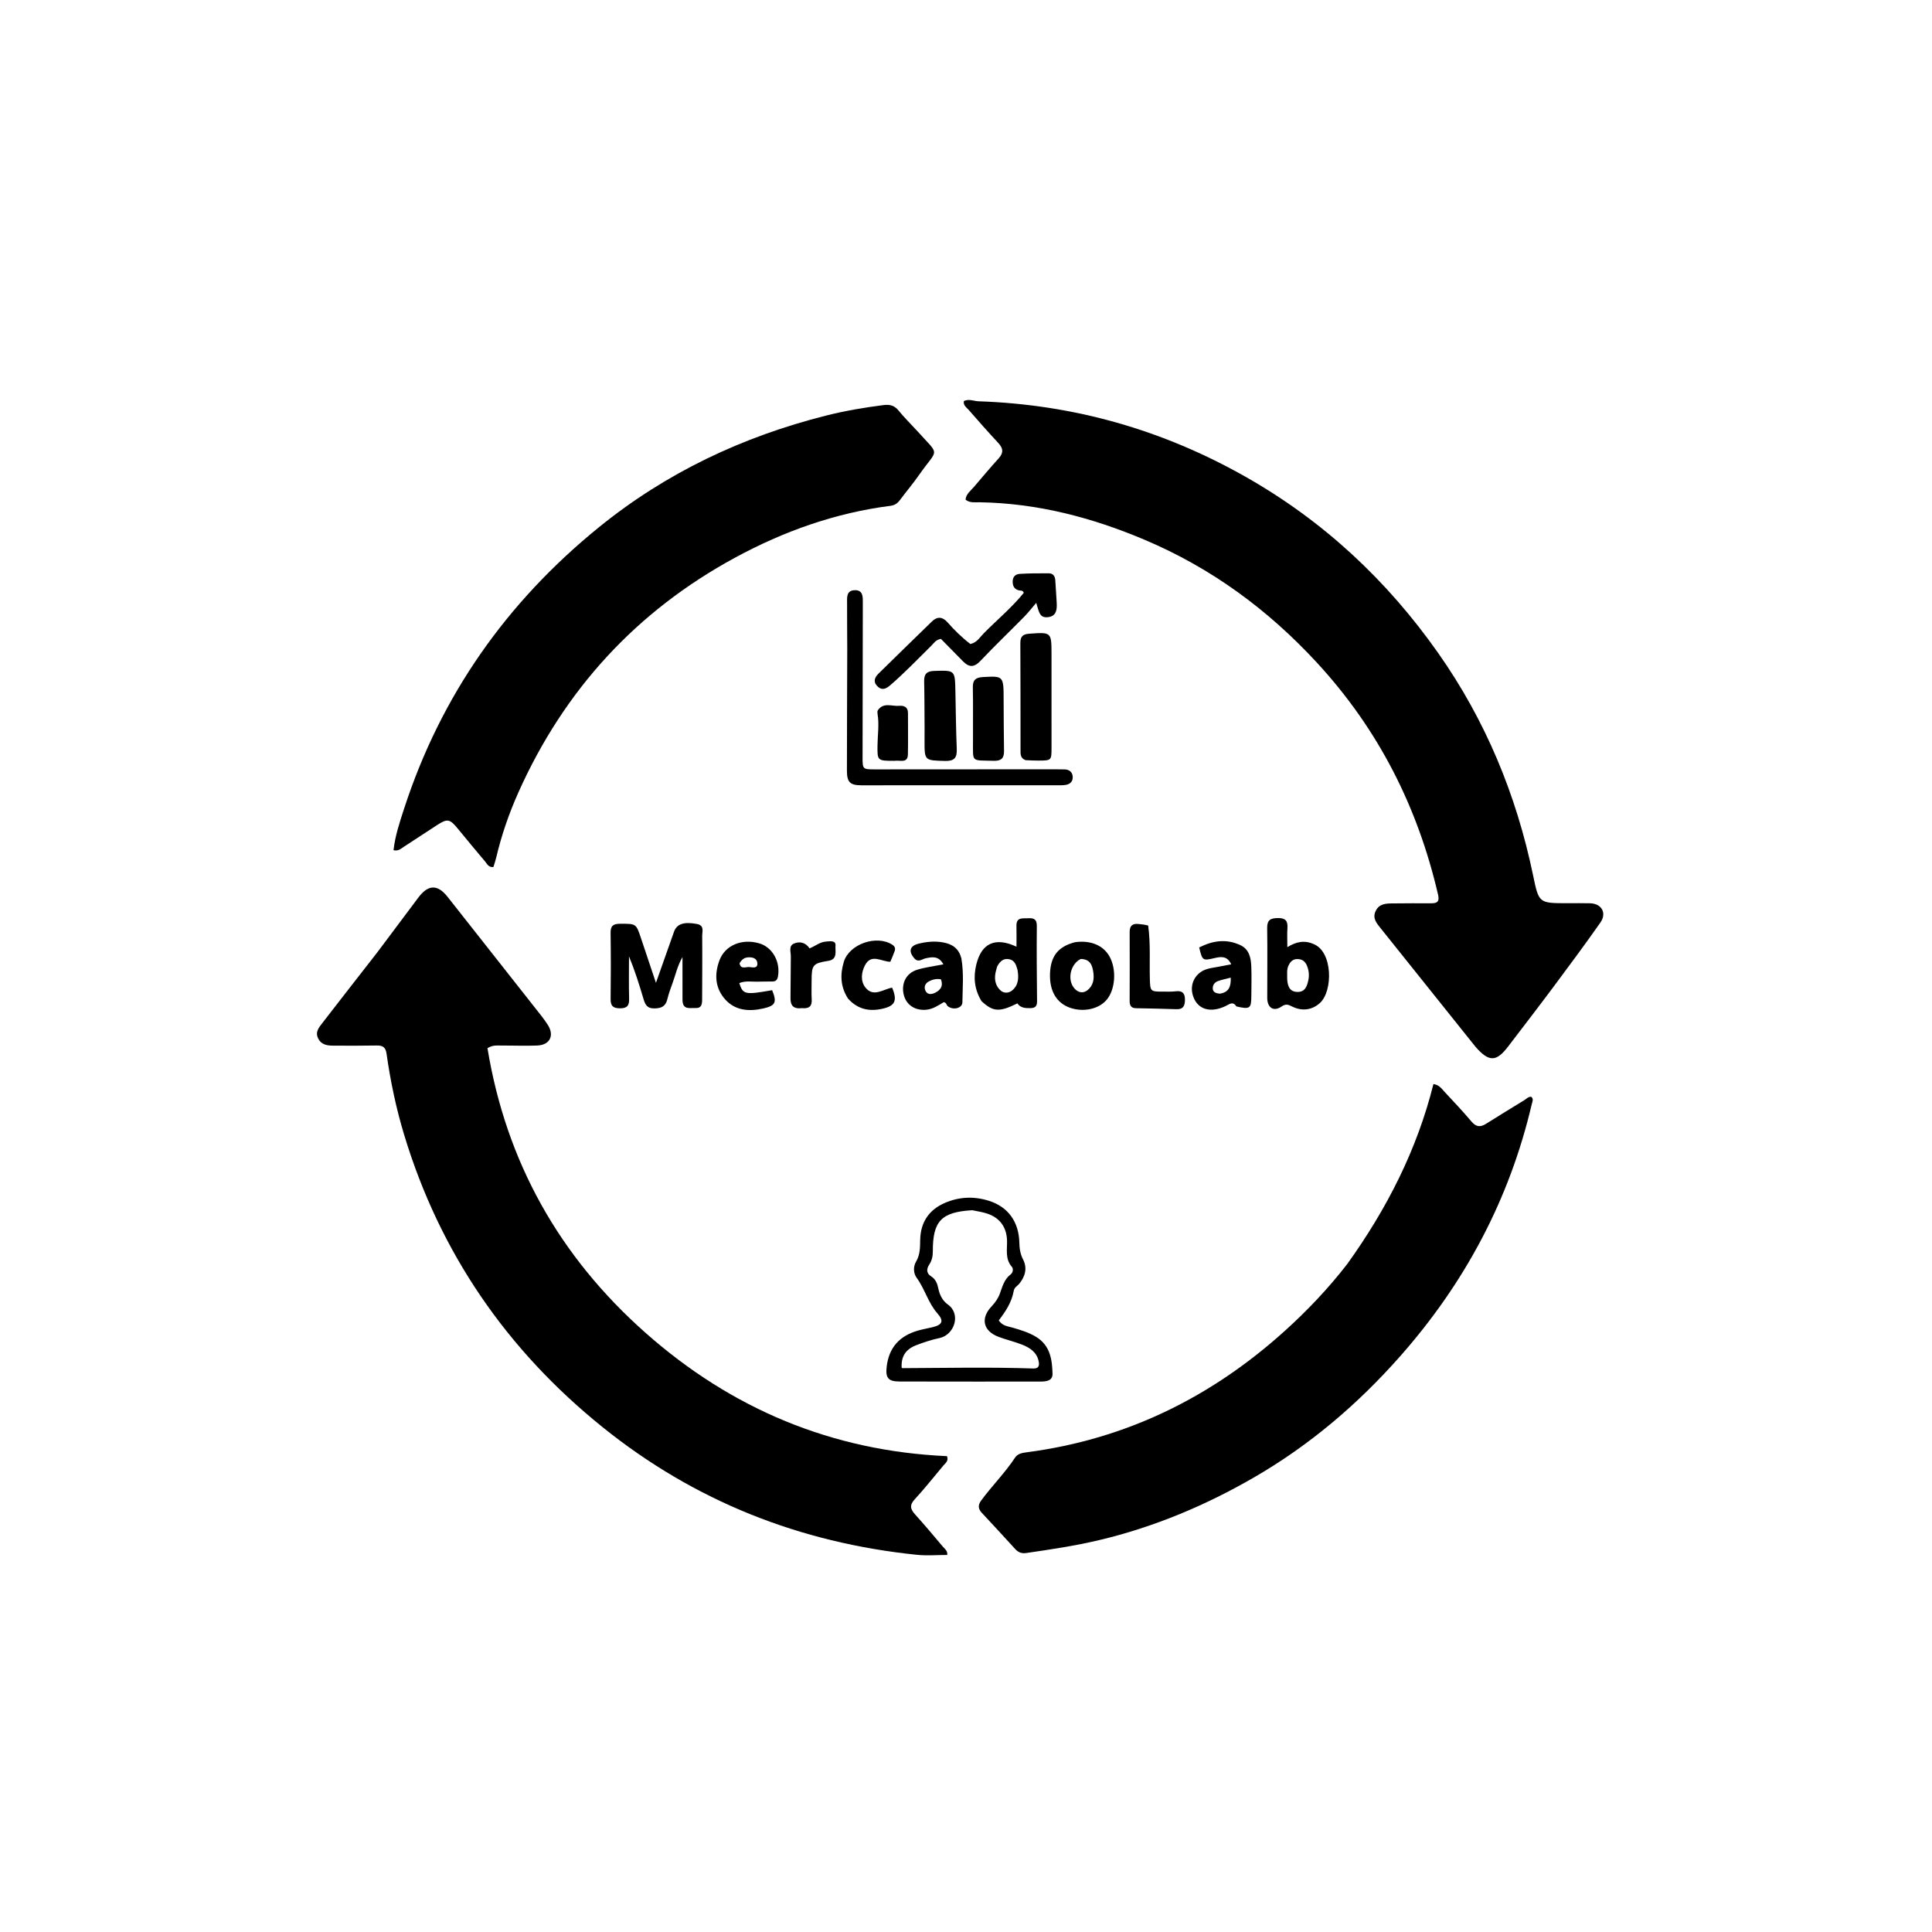 <svg version="1.1" id="Layer_1" xmlns="http://www.w3.org/2000/svg" xmlns:xlink="http://www.w3.org/1999/xlink" x="0px" y="0px"
	 width="100%" viewBox="0 0 1024 1024" enable-background="new 0 0 1024 1024" xml:space="preserve">
<path fill="#000000" opacity="1" stroke="none" 
	d="
M199.877,504.892 
	C207.287,495.013 214.504,485.432 221.669,475.812 
	C226.933,468.744 231.904,468.594 237.281,475.415 
	C253.885,496.479 270.495,517.539 287.086,538.612 
	C288.218,540.05 289.272,541.558 290.272,543.091 
	C293.971,548.76 291.538,553.862 284.745,554.149 
	C278.425,554.416 272.083,554.125 265.751,554.163 
	C263.633,554.176 261.422,553.736 258.367,555.535 
	C268.248,615.739 296.472,666.027 342.198,706.484 
	C387.772,746.807 441.007,769.085 501.919,771.791 
	C502.915,774.36 501.123,775.435 499.991,776.783 
	C494.961,782.776 490.112,788.937 484.808,794.679 
	C481.927,797.799 482.527,799.918 485.047,802.704 
	C490.074,808.262 494.891,814.012 499.722,819.745 
	C500.739,820.951 502.33,821.932 502.064,824.157 
	C496.717,824.157 491.312,824.629 486.013,824.084 
	C423.96,817.713 368.135,795.652 319.471,756.493 
	C268.635,715.586 233.142,664.038 214.181,601.386 
	C209.933,587.351 206.937,573.026 204.884,558.523 
	C204.388,555.022 202.861,554.087 199.68,554.141 
	C192.017,554.273 184.349,554.259 176.684,554.214 
	C173.456,554.195 170.337,553.825 168.634,550.384 
	C166.946,546.977 169.025,544.592 170.824,542.26 
	C180.389,529.861 190.04,517.529 199.877,504.892 
z"/>
<path fill="#000000" opacity="1" stroke="none" 
	d="
M782.105,554.89 
	C765.218,533.804 748.562,512.996 731.918,492.178 
	C729.725,489.435 727.229,486.733 729.162,482.786 
	C731.039,478.954 734.604,478.849 738.171,478.826 
	C745.003,478.784 751.837,478.698 758.669,478.759 
	C762.083,478.79 762.977,477.53 762.192,474.146 
	C751.393,427.605 730.546,386.49 697.96,351.189 
	C671.99,323.057 641.972,301.041 606.741,286.124 
	C578.745,274.27 549.767,266.701 519.176,266.212 
	C516.75,266.173 514.161,266.676 511.754,264.858 
	C512.034,261.797 514.473,260.116 516.241,258.046 
	C520.565,252.982 524.836,247.867 529.314,242.942 
	C532.009,239.977 531.717,237.582 529.083,234.758 
	C523.742,229.032 518.575,223.142 513.418,217.248 
	C512.287,215.955 510.481,214.916 510.857,212.59 
	C513.468,211.239 516.064,212.604 518.623,212.69 
	C569.156,214.392 616.361,227.844 660.336,252.799 
	C701.475,276.146 735.171,307.588 762.312,346.186 
	C787.39,381.849 803.704,421.279 812.553,463.872 
	C815.633,478.695 815.551,478.712 830.783,478.727 
	C834.783,478.731 838.785,478.638 842.782,478.756 
	C848.926,478.938 851.776,483.934 848.215,489.01 
	C840.181,500.46 831.838,511.698 823.476,522.913 
	C815.51,533.596 807.374,544.153 799.285,554.743 
	C793.074,562.876 789.187,562.956 782.105,554.89 
z"/>
<path fill="#000000" opacity="1" stroke="none" 
	d="
M714.011,670.03 
	C735.086,640.727 751.065,609.334 759.753,574.557 
	C762.839,575.052 764.053,576.992 765.485,578.528 
	C770.367,583.767 775.301,588.971 779.912,594.443 
	C782.345,597.329 784.589,597.549 787.601,595.652 
	C794.362,591.393 801.192,587.243 807.997,583.055 
	C809.103,582.375 809.989,581.251 811.564,581.295 
	C813.027,582.521 812.156,583.977 811.836,585.345 
	C800.017,635.854 776.304,680.155 742.038,718.931 
	C719.599,744.324 694.073,766.043 664.697,783.034 
	C638.91,797.949 611.645,809.394 582.608,816.284 
	C569.831,819.315 556.828,821.272 543.825,823.143 
	C541.416,823.49 539.65,822.742 538.066,821.007 
	C532.226,814.613 526.373,808.23 520.454,801.91 
	C518.418,799.736 518.213,797.791 520.043,795.302 
	C525.764,787.514 532.669,780.67 537.997,772.568 
	C539.381,770.464 541.783,770.053 544.153,769.745 
	C596.682,762.901 641.977,740.65 681.078,705.299 
	C692.956,694.56 703.968,682.984 714.011,670.03 
z"/>
<path fill="#000000" opacity="1" stroke="none" 
	d="
M485.871,228.134 
	C498.503,242.18 497.307,237.143 487.247,251.565 
	C484.01,256.206 480.34,260.543 476.947,265.078 
	C475.675,266.78 474.188,267.807 472.026,268.084 
	C442.736,271.83 415.371,281.58 389.568,295.585 
	C337.249,323.983 299.079,365.663 274.777,419.956 
	C269.817,431.037 265.827,442.542 263.036,454.411 
	C262.626,456.153 262.026,457.849 261.524,459.537 
	C258.935,459.845 258.168,457.854 257.078,456.57 
	C252.226,450.859 247.469,445.066 242.71,439.276 
	C238.372,433.997 237.185,433.743 231.589,437.355 
	C225.711,441.149 219.897,445.044 214.015,448.832 
	C212.538,449.783 211.185,451.241 208.571,450.618 
	C209.422,443.016 211.849,435.767 214.177,428.612 
	C233.686,368.646 268.482,319.21 317.361,279.519 
	C353.027,250.559 393.519,231.436 437.886,220.252 
	C447.87,217.736 458.045,216.013 468.279,214.702 
	C471.513,214.287 474.014,214.85 476.201,217.538 
	C479.141,221.149 482.467,224.445 485.871,228.134 
z"/>
<path fill="#000000" opacity="1" stroke="none" 
	d="
M537.271,684.356 
	C536.099,690.57 532.783,695.351 529.373,699.855 
	C531.347,702.823 534.177,702.935 536.658,703.665 
	C540.969,704.933 545.238,706.184 549.147,708.564 
	C556.603,713.105 557.653,720.527 557.865,728.097 
	C557.966,731.723 554.771,732.26 551.679,732.251 
	C540.358,732.22 529.037,732.273 517.716,732.272 
	C504.064,732.271 490.412,732.259 476.761,732.225 
	C470.726,732.209 469.261,730.291 469.97,724.29 
	C471.169,714.143 476.874,708.027 486.462,705.258 
	C489.009,704.522 491.639,704.075 494.222,703.455 
	C499.553,702.175 500.375,700.101 496.854,696.124 
	C491.937,690.57 490.209,683.21 485.87,677.295 
	C484.138,674.934 483.909,671.434 485.546,668.673 
	C487.721,665.001 487.639,661.12 487.721,657.116 
	C487.911,647.898 492.32,641.25 500.754,637.586 
	C508.34,634.291 516.229,633.949 524.149,636.449 
	C534.267,639.644 540.022,647.545 540.267,658.593 
	C540.338,661.77 540.763,664.64 542.295,667.636 
	C544.607,672.161 543.363,676.7 540.084,680.573 
	C539.139,681.689 537.574,682.299 537.271,684.356 
M515.304,641.442 
	C498.95,642.408 494.365,647.144 494.417,663.264 
	C494.426,665.872 493.911,668.161 492.485,670.325 
	C490.994,672.587 490.988,674.883 493.416,676.414 
	C495.94,678.005 496.796,680.291 497.352,683.007 
	C498.035,686.348 499.615,689.473 502.374,691.416 
	C509.544,696.465 505.871,707.531 497.936,709.2 
	C493.723,710.087 489.573,711.458 485.55,713.014 
	C479.912,715.195 477.571,719.098 477.896,724.845 
	C478.024,724.951 478.153,725.149 478.28,725.148 
	C501.416,725.042 524.553,724.549 547.687,725.324 
	C550.683,725.424 550.981,723.62 550.488,721.382 
	C549.433,716.589 545.74,714.26 541.629,712.648 
	C537.611,711.072 533.359,710.102 529.317,708.58 
	C521.069,705.476 519.553,698.775 525.547,692.417 
	C527.396,690.456 528.947,688.31 529.894,685.776 
	C531.282,682.064 532.156,678.124 535.614,675.499 
	C536.894,674.527 537.266,672.557 536.266,671.397 
	C532.657,667.211 533.877,662.278 533.748,657.563 
	C533.557,650.588 530.053,645.549 523.396,643.281 
	C521.047,642.481 518.559,642.093 515.304,641.442 
z"/>
<path fill="#000000" opacity="1" stroke="none" 
	d="
M449.06,344 
	C449.028,335.669 448.955,327.838 448.971,320.007 
	C448.977,316.894 448.413,312.961 452.985,312.816 
	C457.592,312.669 457.313,316.528 457.31,319.71 
	C457.281,346.871 457.222,374.031 457.18,401.192 
	C457.17,407.727 457.185,407.789 463.858,407.789 
	C495.518,407.789 527.177,407.751 558.836,407.732 
	C560.669,407.731 562.503,407.742 564.334,407.804 
	C566.909,407.89 568.466,409.347 568.567,411.813 
	C568.67,414.357 566.99,415.746 564.545,416.066 
	C563.23,416.238 561.884,416.205 560.552,416.205 
	C525.894,416.218 491.235,416.228 456.576,416.224 
	C450.568,416.223 448.885,414.605 448.889,408.485 
	C448.902,387.156 448.994,365.828 449.06,344 
z"/>
<path fill="#000000" opacity="1" stroke="none" 
	d="
M361.738,529.79 
	C361.727,522.32 361.727,515.325 361.727,507.25 
	C358.934,512.163 358.067,516.776 356.457,521.075 
	C355.407,523.877 354.421,526.724 353.7,529.623 
	C352.778,533.334 350.643,534.43 346.862,534.478 
	C342.763,534.531 341.878,532.217 340.974,529.151 
	C338.773,521.683 336.415,514.262 333.383,506.885 
	C333.383,514.4 333.242,521.919 333.444,529.428 
	C333.542,533.07 332.334,534.447 328.597,534.426 
	C324.944,534.406 323.591,533.164 323.639,529.474 
	C323.791,517.812 323.8,506.145 323.624,494.483 
	C323.567,490.722 325.01,489.63 328.609,489.618 
	C337.168,489.589 337.148,489.446 339.777,497.376 
	C342.225,504.762 344.719,512.133 347.665,520.92 
	C351.175,510.98 354.175,502.4 357.24,493.842 
	C358.746,489.639 362.534,488.455 369.354,489.726 
	C373.501,490.498 372.152,493.738 372.175,496.087 
	C372.284,507.25 372.175,518.414 372.144,529.579 
	C372.138,532.053 371.983,534.452 368.56,534.278 
	C365.615,534.127 361.733,535.477 361.738,529.79 
z"/>
<path fill="#000000" opacity="1" stroke="none" 
	d="
M514.307,341.335 
	C517.766,340.61 519.289,337.814 521.343,335.736 
	C528.453,328.539 536.296,322.052 542.627,314.208 
	C542.104,312.706 540.87,313.139 540.006,312.903 
	C537.436,312.202 536.689,310.454 536.747,308.011 
	C536.808,305.473 538.462,304.285 540.544,304.165 
	C545.683,303.867 550.844,303.814 555.993,303.879 
	C558.102,303.905 559.202,305.363 559.326,307.516 
	C559.554,311.494 559.865,315.467 560.073,319.445 
	C560.256,322.943 560.026,326.483 555.627,327.089 
	C550.728,327.764 550.676,323.891 549.221,319.533 
	C547.097,322 545.102,324.596 542.824,326.912 
	C535.122,334.746 527.172,342.341 519.623,350.317 
	C516.292,353.836 513.588,353.766 510.426,350.527 
	C506.488,346.493 502.519,342.49 498.725,338.638 
	C496.051,339.002 494.998,340.877 493.629,342.23 
	C486.405,349.362 479.388,356.701 471.676,363.335 
	C469.223,365.446 467.039,365.964 464.789,363.465 
	C462.581,361.012 463.84,358.785 465.749,356.909 
	C475.128,347.694 484.546,338.519 493.976,329.356 
	C496.823,326.589 499.611,326.907 502.164,329.806 
	C505.801,333.935 509.698,337.789 514.307,341.335 
z"/>
<path fill="#000000" opacity="1" stroke="none" 
	d="
M543.527,402.897 
	C540.749,401.782 540.903,399.673 540.9,397.691 
	C540.871,378.746 540.914,359.801 540.806,340.857 
	C540.786,337.503 542.01,336.144 545.383,335.893 
	C557.264,335.009 557.32,334.98 557.323,346.815 
	C557.326,363.268 557.332,379.72 557.33,396.172 
	C557.33,403.08 557.323,403.093 550.444,403.121 
	C548.285,403.129 546.126,403.047 543.527,402.897 
z"/>
<path fill="#000000" opacity="1" stroke="none" 
	d="
M696.253,500.376 
	C706.466,504.472 706.526,525.184 699.663,531.538 
	C695.672,535.234 690.306,536.175 684.898,533.5 
	C682.89,532.507 681.631,531.846 679.221,533.495 
	C675.012,536.375 671.677,534.112 671.666,528.909 
	C671.642,516.583 671.83,504.255 671.627,491.933 
	C671.556,487.6 673.381,486.645 677.291,486.588 
	C681.342,486.529 682.631,488.106 682.368,491.909 
	C682.152,495.042 682.324,498.202 682.324,502.019 
	C686.905,499.177 691.276,498.177 696.253,500.376 
M682.24,519.108 
	C682.487,522.507 683.403,525.577 687.469,525.743 
	C691.84,525.921 692.873,522.496 693.514,519.136 
	C693.984,516.671 693.681,514.179 692.699,511.802 
	C691.778,509.574 690.21,508.383 687.759,508.323 
	C685.191,508.261 683.826,509.803 682.876,511.884 
	C681.945,513.925 682.274,516.124 682.24,519.108 
z"/>
<path fill="#000000" opacity="1" stroke="none" 
	d="
M520.232,530.634 
	C516.366,524.282 515.822,517.824 517.489,511.099 
	C520.262,499.914 527.487,496.515 538.756,501.762 
	C538.756,497.89 538.825,494.325 538.74,490.763 
	C538.624,485.919 542.123,486.869 545.006,486.691 
	C547.962,486.508 549.571,487.221 549.535,490.782 
	C549.403,504.088 549.525,517.396 549.659,530.703 
	C549.684,533.279 548.707,534.279 546.174,534.332 
	C543.429,534.39 540.864,534.222 539.223,531.818 
	C529.701,536.53 526.373,536.346 520.232,530.634 
M528.542,512.21 
	C528.362,512.847 528.183,513.485 528,514.121 
	C526.818,518.22 527.151,522.14 530.446,525.063 
	C532.134,526.561 534.689,526.425 536.477,524.943 
	C539.958,522.059 539.99,518.078 539.293,514.007 
	C539.266,513.845 539.2,513.689 539.154,513.53 
	C538.5,511.242 537.701,509.023 535.018,508.437 
	C532.185,507.818 530.224,509.104 528.542,512.21 
z"/>
<path fill="#000000" opacity="1" stroke="none" 
	d="
M569.764,499.391 
	C578.137,498.204 584.874,501.122 588.129,507.07 
	C591.842,513.854 591.178,524.254 586.681,529.755 
	C582.618,534.724 574.575,536.599 567.44,534.239 
	C560.087,531.808 556.201,525.344 556.525,516.083 
	C556.85,506.8 560.789,501.709 569.764,499.391 
M572.779,508.282 
	C567.06,511.154 565.431,519.966 569.847,524.296 
	C571.764,526.175 574.117,526.501 576.206,524.953 
	C579.508,522.506 580.06,518.781 579.441,515.049 
	C578.894,511.748 577.974,508.344 572.779,508.282 
z"/>
<path fill="#000000" opacity="1" stroke="none" 
	d="
M655.323,533.433 
	C653.887,531.216 652.549,531.636 650.856,532.575 
	C649.137,533.529 647.244,534.305 645.331,534.749 
	C638.806,536.262 633.898,533.42 632.173,527.325 
	C630.538,521.552 633.447,515.819 639.247,513.78 
	C641.259,513.073 643.445,512.858 645.556,512.44 
	C647.639,512.026 649.727,511.639 652.57,511.096 
	C650.412,506.453 646.994,507.042 643.713,507.809 
	C637.466,509.27 637.27,509.209 635.593,502.168 
	C642.675,498.577 649.93,497.431 657.419,500.951 
	C662.154,503.177 663.027,507.721 663.213,512.303 
	C663.422,517.448 663.261,522.609 663.234,527.763 
	C663.198,534.584 662.557,535.074 655.323,533.433 
M646.55,526.661 
	C651.241,525.955 652.515,523.04 652.314,518.168 
	C649.519,518.907 647.398,519.291 645.42,520.047 
	C643.782,520.674 642.698,522.107 642.788,523.942 
	C642.875,525.706 644.16,526.482 646.55,526.661 
z"/>
<path fill="#000000" opacity="1" stroke="none" 
	d="
M509.548,507.984 
	C510.916,515.988 510.182,523.635 510.09,531.253 
	C510.052,534.407 505.2,535.586 502.348,533.312 
	C501.606,532.72 501.651,531.386 500.211,531.174 
	C497.389,532.846 494.519,534.862 490.905,535.188 
	C484.915,535.73 480.229,532.569 478.959,527.04 
	C477.614,521.183 480.341,515.753 486.091,513.99 
	C490.31,512.697 494.761,512.163 500.017,511.108 
	C497.455,506.504 494.096,507.171 490.564,507.937 
	C488.646,508.353 486.721,510.327 484.654,507.985 
	C481.369,504.264 482.134,501.298 487.005,500.129 
	C491.207,499.122 495.447,498.694 499.831,499.492 
	C504.709,500.38 508.162,502.586 509.548,507.984 
M498.707,519.067 
	C496.516,518.626 494.432,519.095 492.505,520.062 
	C490.481,521.078 489.551,522.924 490.466,525.012 
	C491.505,527.38 493.794,527.09 495.585,526.194 
	C498.206,524.882 500.156,522.889 498.707,519.067 
z"/>
<path fill="#000000" opacity="1" stroke="none" 
	d="
M403.011,520.269 
	C398.988,520.507 395.32,519.602 391.835,521.062 
	C393.808,527.158 394.829,527.356 409.251,524.819 
	C411.881,531.295 411.032,533.048 404.525,534.515 
	C396.96,536.22 389.629,535.67 384.271,529.61 
	C379.008,523.656 378.567,516.395 381.33,508.989 
	C384.299,501.033 393.195,497.27 402.486,500.016 
	C409.433,502.069 413.705,509.753 412.346,517.496 
	C412.032,519.284 411.259,520.182 409.477,520.207 
	C407.484,520.234 405.49,520.249 403.011,520.269 
M391.988,510.524 
	C392.536,513.975 395.32,512.413 397.086,512.543 
	C398.718,512.663 401.774,513.641 401.387,510.316 
	C401.091,507.776 398.651,507.226 396.318,507.434 
	C394.571,507.59 393.189,508.468 391.988,510.524 
z"/>
<path fill="#000000" opacity="1" stroke="none" 
	d="
M490.049,385.996 
	C489.985,377.362 490.01,369.224 489.82,361.092 
	C489.733,357.326 491.178,355.73 495.041,355.605 
	C506.146,355.246 506.14,355.139 506.375,366.116 
	C506.594,376.402 506.683,386.694 507.102,396.973 
	C507.291,401.619 505.847,403.452 500.902,403.315 
	C490.012,403.013 490.005,403.247 490.028,392.471 
	C490.032,390.479 490.042,388.487 490.049,385.996 
z"/>
<path fill="#000000" opacity="1" stroke="none" 
	d="
M531.946,371.073 
	C532.004,380.391 532.003,389.22 532.153,398.046 
	C532.218,401.874 530.661,403.354 526.758,403.24 
	C514.336,402.879 515.794,404.389 515.705,392.253 
	C515.637,382.925 515.829,373.593 515.626,364.269 
	C515.539,360.296 517.284,359.061 520.936,358.857 
	C531.906,358.243 531.95,358.212 531.946,371.073 
z"/>
<path fill="#000000" opacity="1" stroke="none" 
	d="
M608.55,490.544 
	C609.877,500.169 609.201,509.497 609.447,518.806 
	C609.619,525.321 609.729,525.617 616.163,525.574 
	C618.495,525.558 620.851,525.69 623.153,525.406 
	C626.655,524.975 628.055,526.408 628.053,529.83 
	C628.051,532.951 627.231,535.023 623.58,534.903 
	C616.423,534.666 609.264,534.486 602.104,534.373 
	C599.419,534.331 598.732,532.842 598.738,530.518 
	C598.769,518.354 598.82,506.19 598.743,494.027 
	C598.723,490.765 600.142,489.438 603.276,489.718 
	C604.924,489.865 606.568,490.046 608.55,490.544 
z"/>
<path fill="#000000" opacity="1" stroke="none" 
	d="
M449.507,529.323 
	C445.371,522.983 445.26,516.442 447.219,509.863 
	C450.058,500.332 464.66,495.312 472.97,500.74 
	C474.381,501.662 474.656,502.745 474.185,504.1 
	C473.538,505.962 472.713,507.763 471.892,509.764 
	C467.19,509.697 461.766,505.236 458.451,511.629 
	C456.46,515.471 456.007,520.066 458.748,523.479 
	C462.978,528.746 468.183,524.256 472.842,523.477 
	C475.699,530.281 474.439,533.079 467.957,534.596 
	C461.017,536.221 454.762,535.134 449.507,529.323 
z"/>
<path fill="#000000" opacity="1" stroke="none" 
	d="
M425.051,534.343 
	C420.435,534.892 418.909,532.876 418.98,528.918 
	C419.114,521.599 419.017,514.276 419.152,506.957 
	C419.195,504.594 417.891,501.43 420.699,500.163 
	C423.718,498.8 426.917,499.42 429.088,502.661 
	C432.151,501.409 434.652,499.225 437.882,499.036 
	C439.961,498.914 443.122,498.253 442.839,501.302 
	C442.583,504.063 444.096,508.463 439.081,509.26 
	C430.849,510.567 430.158,511.385 430.171,519.807 
	C430.176,523.135 430.036,526.471 430.224,529.788 
	C430.423,533.297 428.9,534.701 425.051,534.343 
z"/>
<path fill="#000000" opacity="1" stroke="none" 
	d="
M474.002,403.255 
	C464.988,403.243 464.967,403.243 465.103,394.805 
	C465.191,389.343 466.04,383.885 465.127,378.418 
	C465.021,377.784 464.957,376.945 465.276,376.471 
	C468.247,372.052 472.764,374.462 476.618,374.105 
	C479.097,373.875 481.259,374.71 481.249,377.918 
	C481.225,385.217 481.366,392.518 481.211,399.814 
	C481.106,404.785 477.069,402.765 474.002,403.255 
z"/>
</svg>